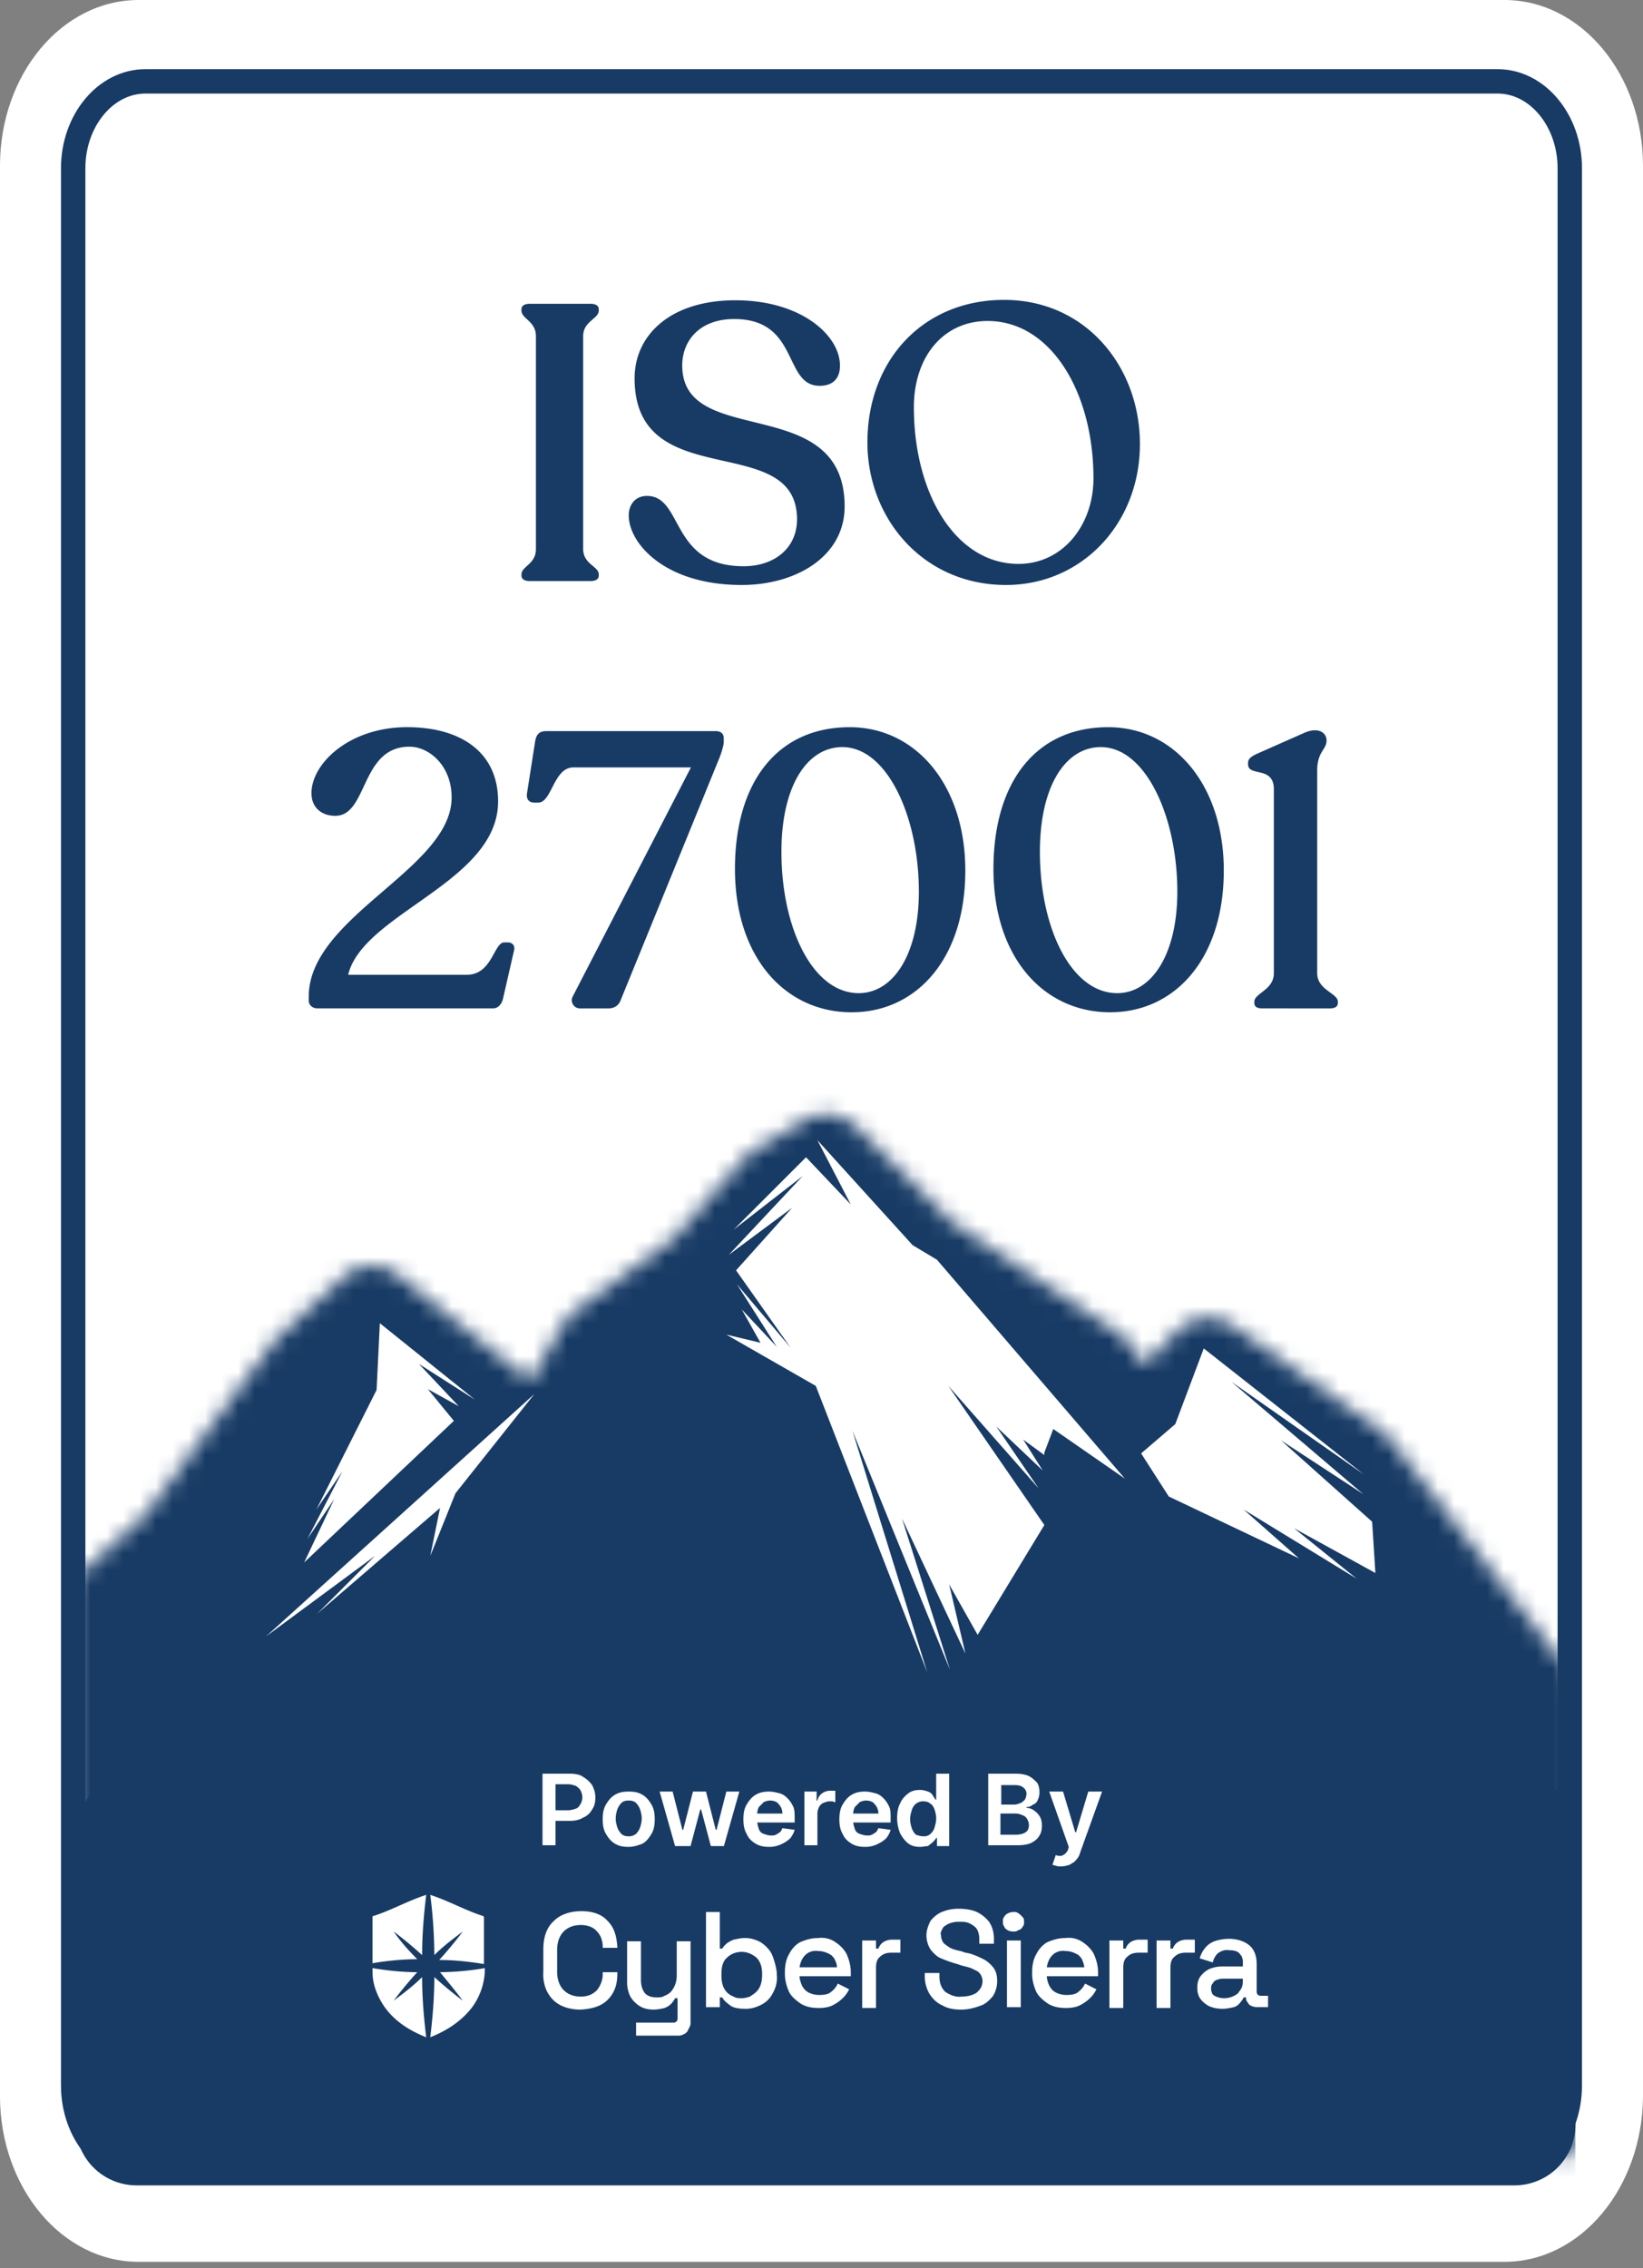 <svg width="100" height="138" viewBox="0 0 100 138" fill="none" xmlns="http://www.w3.org/2000/svg"><rect x="0" y="0" width="100" height="138" fill="#808080" stroke="none"/><path d="M91.563 137.625H8.436c-4.665 0-8.437-4.512-8.437-10.093V10.093C-.001 4.513 3.771 0 8.436 0h83.127C96.228 0 100 4.512 100 10.093v117.498c-.05 5.522-3.772 10.034-8.437 10.034Z" fill="#fff"/><path d="M4.454 126.893V10.237c0-2.91 1.975-5.286 4.394-5.286H91.15c2.42 0 4.394 2.376 4.394 5.286v116.656c0 2.911-1.975 5.286-4.394 5.286H8.848c-2.42-.059-4.394-2.375-4.394-5.286Z" stroke="#183B65" stroke-width="1.485" stroke-miterlimit="10"/><mask id="ISO27001" style="mask-type:luminance" maskUnits="userSpaceOnUse" x="4" y="67" width="92" height="65"><path d="M95.888 122.555v-19.146c0-.751-.248-1.502-.693-2.112L84.6 87.595a3.861 3.861 0 0 0-.644-.61l-8.91-6.288c-1.09-.751-2.476-.61-3.417.328l-1.98 2.018-.842-1.173a3.691 3.691 0 0 0-.742-.751l-10.149-6.757-5.742-5.725c-.892-.892-2.228-1.08-3.268-.423l-2.92 1.737c-.248.14-.496.328-.694.563l-4.307 4.88-5.89 4.317c-.347.235-.595.563-.842.939l-1.98 3.378-7.97-6.382c-1.04-.844-2.476-.797-3.466.141l-3.862 3.566c-.148.141-.247.282-.396.423L8.808 92.24 5.59 95.103c-.693.61-1.089 1.549-1.089 2.534v24.918c0 8.306 11.287-1.737 15.99 6.429l75.298 2.205" fill="#fff"/></mask><g mask="url(#ISO27001)"><path d="M91.532 161.41H8.957c-2.426 0-4.356-1.83-4.356-4.129V53.714c0-2.299 1.93-4.129 4.356-4.129h82.575c2.426 0 4.356 1.83 4.356 4.13V157.28c0 2.252-1.93 4.129-4.356 4.129Z" fill="#183B65"/></g><path d="m22.822 94.672-6.633 4.9L32.525 84.82l-4.802 6.04-1.534 3.812.594-2.92-7.476 6.435 3.515-3.515Zm2.673-11.683 2.426 2.574-1.881-1.04 1.584 1.931-9.11 8.614 1.832-3.861-1.633 2.426 2.128-4.11-1.584 2.327 3.664-7.277.198-4.06 5.792 4.654-3.416-2.178Zm46.038 3.663 1.733-4.604 9.753 7.673-8.07-5.643 8.02 6.831-5-3.267 5.545 4.95.198 3.12-4.95-2.724 3.811 3.07-6.881-4.208 3.366 2.97-7.92-3.762-1.684-2.624 2.08-1.782Zm-26.386-6.98 2.128 2.277-2.425-3.811 3.267 3.86-3.317-4.702 3.416-3.812-3.861 2.871 4.505-4.802-4.208 3.268 4.406-4.406 2.722 2.87-2.03-3.91 5.793 6.386 1.485.891L68.464 89.97l-4.357-3.02-.544 1.436v.149l-1.288-.941 1.189 1.881-2.822-2.673 2.574 3.762-5.495-6.237 5.842 8.465-4.06 6.683-1.733-3.07.99 4.209-3.86-8.218 2.92 9.208-5.94-14.555 4.554 14.703-6.782-17.425-5.446-3.12 2.08.496-1.14-2.03Z" fill="#fff"/><path d="M92.177 132.972H8.316a3.708 3.708 0 0 1-3.712-3.713v-17.624a3.708 3.708 0 0 1 3.712-3.713h83.862a3.708 3.708 0 0 1 3.713 3.713v17.624a3.708 3.708 0 0 1-3.713 3.713Z" fill="#183B65"/><path d="M33.019 112.328v-4.406h1.633c.347 0 .644.049.842.198.247.148.396.297.544.495.1.198.198.446.198.743s-.05.544-.198.742a1.073 1.073 0 0 1-.544.495c-.248.149-.495.198-.842.198h-1.089v-.643h.99c.198 0 .347-.05.495-.099.149-.05.198-.149.297-.297a.934.934 0 0 0 .1-.396.935.935 0 0 0-.1-.397c-.05-.099-.148-.198-.297-.297-.148-.049-.297-.099-.495-.099h-.742v3.713h-.792v.05Zm5.247.049c-.346 0-.594-.049-.841-.198-.248-.148-.396-.346-.545-.594-.149-.247-.198-.544-.198-.891 0-.346.05-.643.198-.891.148-.247.297-.445.544-.594.248-.149.496-.198.842-.198.347 0 .594.049.842.198.247.149.396.347.544.594.149.248.198.545.198.891 0 .347-.05.644-.198.891-.148.248-.297.446-.544.594-.248.099-.545.198-.842.198Zm0-.643c.198 0 .297-.05.446-.149.099-.099.198-.247.247-.396.05-.148.1-.346.1-.544 0-.198-.05-.396-.1-.545a1.082 1.082 0 0 0-.247-.396c-.1-.099-.248-.148-.446-.148s-.346.049-.445.148a1.082 1.082 0 0 0-.248.396 1.77 1.77 0 0 0-.099.545c0 .198.05.396.099.544.05.149.148.297.248.396.099.099.247.149.445.149Zm2.822.594-.94-3.317h.791l.594 2.327h.05l.594-2.327h.792l.594 2.327h.05l.594-2.327h.792l-.94 3.317h-.793l-.594-2.228h-.05l-.593 2.228h-.941Zm5.743.049c-.347 0-.595-.049-.842-.198-.248-.148-.446-.346-.545-.594-.148-.247-.198-.544-.198-.891 0-.346.05-.643.198-.891.149-.247.297-.445.545-.594.248-.149.495-.198.842-.198.198 0 .396.05.594.099.198.05.346.149.495.297.148.149.247.297.346.495.1.198.1.446.1.743v.247h-2.724v-.544h1.98a.93.93 0 0 0-.098-.396 1.329 1.329 0 0 0-.248-.297.925.925 0 0 0-.396-.099.925.925 0 0 0-.396.099l-.297.297a.93.93 0 0 0-.099.396v.445c0 .198.05.347.099.495.05.149.149.248.297.297.148.05.297.099.445.099.1 0 .199 0 .298-.049.099-.05.148-.099.247-.149.05-.049.1-.148.149-.247l.742.099c-.05.198-.148.346-.247.495a1.786 1.786 0 0 1-.495.346 1.691 1.691 0 0 1-.792.198Zm2.128-.049v-3.317h.743v.545h.05a.722.722 0 0 1 .296-.446.837.837 0 0 1 .495-.149h.297v.694c-.049 0-.099 0-.148-.05h-.198c-.149 0-.248.05-.396.099a.6.6 0 0 0-.248.248.93.93 0 0 0-.099.396v1.93h-.792v.05Zm3.713.049c-.346 0-.594-.049-.841-.198-.248-.148-.446-.346-.545-.594-.148-.247-.198-.544-.198-.891 0-.346.05-.643.198-.891.149-.247.297-.445.545-.594.247-.149.495-.198.841-.198.198 0 .396.05.594.099.198.05.347.149.495.297.149.149.248.297.347.495.099.198.099.446.099.743v.247h-2.723v-.544h1.98a.93.93 0 0 0-.099-.396 1.322 1.322 0 0 0-.247-.297.925.925 0 0 0-.396-.099.926.926 0 0 0-.396.099l-.297.297a.93.93 0 0 0-.1.396v.445c0 .198.05.347.1.495.05.149.148.248.297.297.148.05.297.099.445.099.1 0 .198 0 .297-.049.1-.05.149-.099.248-.149.05-.049.099-.148.148-.247l.743.099c-.05.198-.149.346-.248.495a1.787 1.787 0 0 1-.495.346 1.692 1.692 0 0 1-.792.198Zm3.317 0c-.247 0-.495-.049-.693-.198-.198-.148-.347-.346-.495-.594a2.412 2.412 0 0 1-.198-.94c0-.347.05-.693.198-.941.099-.247.297-.445.495-.594.198-.149.446-.198.693-.198.198 0 .347.049.495.099a.51.51 0 0 1 .297.248c.05.099.149.198.149.247h.05v-1.584h.791v4.406h-.742v-.495h-.05c-.05.099-.099.148-.198.247s-.198.149-.297.248c-.148 0-.297.049-.495.049Zm.248-.643c.148 0 .297-.05.396-.149.099-.099.198-.198.247-.396.05-.148.1-.346.1-.544 0-.198-.05-.396-.1-.545-.05-.148-.148-.297-.247-.346-.1-.099-.248-.149-.446-.149s-.297.05-.445.149a.778.778 0 0 0-.248.396c-.05.148-.1.346-.1.544 0 .198.05.396.1.545.05.148.148.297.248.396.148.049.297.099.495.099Zm3.91.594v-4.406h1.684c.297 0 .594.049.792.148.198.099.346.248.495.396.099.149.148.347.148.594 0 .199-.05.347-.099.446a.444.444 0 0 1-.297.297.563.563 0 0 1-.396.149v.049a.8.8 0 0 1 .446.149c.148.099.247.198.346.346.1.149.149.347.149.594 0 .248-.05.446-.149.594-.099.198-.297.347-.495.446-.198.099-.495.148-.841.148h-1.782v.05Zm.793-.693h.841c.297 0 .495-.05.644-.149.148-.099.198-.247.198-.445a.71.71 0 0 0-.1-.347.505.505 0 0 0-.296-.247.982.982 0 0 0-.446-.099h-.89v1.287h.049Zm0-1.832h.792c.148 0 .247-.049.396-.099a1.04 1.04 0 0 0 .247-.198.714.714 0 0 0 .1-.346.451.451 0 0 0-.199-.397c-.099-.099-.297-.148-.544-.148h-.792v1.188Zm3.613 3.762c-.099 0-.198 0-.297-.049-.099 0-.148-.05-.198-.05l.198-.594c.1.05.198.05.297.05.1 0 .149-.05.248-.099.05-.05.148-.149.198-.248l.05-.198-1.189-3.366h.842l.743 2.475h.049l.743-2.475h.841l-1.336 3.713a.954.954 0 0 1-.248.445c-.099.149-.247.198-.396.297-.148.05-.347.099-.545.099Zm-29.206 8.713c-.693 0-1.287-.198-1.683-.594-.396-.396-.644-.99-.594-1.733v-1.336c0-.743.198-1.337.643-1.733.396-.396.99-.594 1.684-.594.693 0 1.237.198 1.584.594.396.396.544.891.594 1.584v.05h-.891v-.05c0-.346-.1-.693-.347-.94-.198-.248-.545-.396-.99-.396-.446 0-.792.148-1.04.396-.247.247-.396.643-.396 1.089v1.386c0 .446.149.842.396 1.089.248.248.594.396 1.04.396.445 0 .743-.148.99-.396.198-.247.347-.594.347-.941v-.148h.89v.099c0 .693-.197 1.188-.593 1.584-.396.396-.94.545-1.634.594Zm3.367 1.534v-.742h2.277c.148 0 .247-.099.247-.248v-1.237h-.148a1.5 1.5 0 0 1-.248.346 1.085 1.085 0 0 1-.396.248 2.927 2.927 0 0 1-.643.099c-.297 0-.594-.05-.842-.198a1.715 1.715 0 0 1-.594-.594 1.948 1.948 0 0 1-.198-.892v-2.475h.842v2.376c0 .347.098.594.247.792.198.199.446.248.743.248.148 0 .297 0 .445-.099.149-.05.297-.149.396-.248.198-.247.347-.544.347-.99v-2.079h.841v4.901c0 .099 0 .198-.05.297l-.148.297c-.099.099-.148.149-.297.198-.099.05-.198.05-.297.05h-2.524v-.05Zm8.266-4.9c-.149-.297-.396-.544-.693-.742-.297-.149-.594-.248-.941-.248-.247 0-.446.05-.693.099a2.03 2.03 0 0 0-.446.248c-.099.099-.198.198-.247.297h-.149v-2.228h-.841v5.792h.841v-.594h.149c.099.198.297.346.495.495.198.149.544.198.94.198.347 0 .644-.099.941-.247.297-.149.545-.397.693-.694.198-.346.297-.742.248-1.138v-.149a4.471 4.471 0 0 0-.297-1.089Zm-.594 1.238c0 .445-.1.792-.347 1.039-.099.099-.248.198-.396.297-.148.05-.346.099-.495.099-.149 0-.347 0-.495-.099a1.07 1.07 0 0 1-.396-.247c-.248-.248-.347-.594-.347-1.04v-.099c0-.445.1-.792.347-.99.247-.247.594-.346.891-.346.346 0 .644.148.891.346.248.248.347.594.347.99v.05Zm5.396-.149c0-.396-.099-.743-.247-1.089-.149-.297-.396-.545-.693-.743a1.49 1.49 0 0 0-1.04-.247c-.396 0-.742.099-1.089.247-.297.149-.544.446-.693.743-.198.346-.248.742-.248 1.089v.099c0 .396.1.743.248 1.089.148.297.445.545.743.743.346.198.693.247 1.089.247.297 0 .643-.049.89-.198a2.31 2.31 0 0 0 .595-.445c.148-.149.247-.297.346-.495l-.693-.347a1.253 1.253 0 0 1-.396.495c-.148.149-.396.198-.742.198-.297 0-.644-.099-.842-.297a1.074 1.074 0 0 1-.247-.396c-.05-.148-.1-.297-.1-.445h3.12v-.248Zm-3.118-.297c.049-.297.148-.545.346-.743a.912.912 0 0 1 .792-.247c.297 0 .545.099.792.247.1.099.198.198.248.347a.93.93 0 0 1 .099.396h-2.278Zm3.812 2.426v-4.059h.841v.495h.149a.772.772 0 0 1 .297-.396.998.998 0 0 1 .544-.149h.495v.793h-.544c-.248 0-.495.049-.693.247-.198.149-.248.396-.248.693v2.426h-.841v-.05Zm6.038.148c-.396 0-.792-.049-1.139-.247-.346-.149-.594-.396-.792-.693a2.12 2.12 0 0 1-.297-1.089v-.198h.891v.198c0 .396.1.693.347.94.297.198.643.347.99.297.396 0 .742-.099.94-.247.1-.099.199-.198.248-.297a.934.934 0 0 0 .099-.396.8.8 0 0 0-.148-.446c-.1-.148-.248-.198-.446-.297-.198-.099-.446-.148-.644-.198l-.297-.099a7.789 7.789 0 0 1-.99-.347c-.247-.099-.445-.297-.643-.544a1.672 1.672 0 0 1-.248-.842c0-.297.1-.594.248-.891.198-.247.445-.445.693-.544a2.577 2.577 0 0 1 1.04-.198c.346 0 .742.049 1.089.198.297.148.544.346.742.594.198.297.297.643.297 1.039v.297h-.891v-.297c0-.198-.05-.445-.148-.594-.1-.148-.248-.247-.446-.346-.198-.099-.396-.099-.644-.099-.346 0-.643.099-.841.247-.1.05-.149.149-.198.248-.05.099-.1.198-.05.346a.8.8 0 0 0 .149.446c.099.099.247.198.396.297.198.099.396.148.643.198l.297.099c.347.049.694.198.99.346.248.1.496.298.694.545.198.248.247.545.247.842 0 .346-.099.643-.247.891-.198.247-.446.495-.743.594-.396.148-.792.247-1.188.247Zm2.774-4.207v4.059h.841v-4.059h-.841Zm.841-1.535a.684.684 0 0 0-.198-.149c-.05-.049-.148-.049-.247-.049a.798.798 0 0 0-.446.148c-.05.05-.099.099-.148.198-.05.05-.05.149-.05.248s0 .148.05.247c.049.05.05.149.148.198.1.1.248.149.446.149.099 0 .148 0 .247-.049.05-.05.149-.05.198-.1a.676.676 0 0 0 .149-.198c.05-.049.05-.148.05-.247s0-.149-.05-.248l-.149-.148Zm4.702 3.465c0-.396-.099-.743-.247-1.089-.149-.297-.396-.545-.693-.743a1.49 1.49 0 0 0-1.04-.247c-.396 0-.743.099-1.09.247-.296.149-.544.446-.692.743-.198.346-.248.742-.248 1.089v.099c0 .396.1.743.248 1.089.148.297.445.545.742.743.347.198.693.247 1.09.247.297 0 .643-.049.89-.198a2.31 2.31 0 0 0 .595-.445c.148-.149.247-.297.346-.495l-.693-.347a1.253 1.253 0 0 1-.396.495c-.148.149-.396.198-.742.198-.297 0-.644-.099-.842-.297a1.074 1.074 0 0 1-.248-.396 1.428 1.428 0 0 1-.099-.445h3.12v-.248Zm-3.119-.297c.05-.297.149-.545.347-.743a.912.912 0 0 1 .792-.247c.297 0 .545.099.792.247.1.099.198.198.248.347.05.148.099.247.099.396h-2.278Zm3.812 2.426v-4.059h.842v.495h.148a.772.772 0 0 1 .298-.396.998.998 0 0 1 .544-.149h.495v.793h-.544c-.248 0-.495.049-.693.247-.199.149-.248.396-.248.693v2.426h-.842v-.05Zm2.871 0v-4.059h.842v.495h.149a.772.772 0 0 1 .297-.396.999.999 0 0 1 .544-.149h.495v.793h-.544c-.248 0-.495.049-.693.247-.198.149-.248.396-.248.693v2.426h-.841v-.05Zm6.339-.694c-.149 0-.248-.099-.248-.247v-1.684c0-.495-.148-.891-.446-1.138-.297-.248-.742-.396-1.237-.396-.297 0-.594.049-.891.148a1.352 1.352 0 0 0-.594.446 1.673 1.673 0 0 0-.297.594l.792.247c.05-.198.148-.396.297-.544.198-.149.445-.248.693-.198.297 0 .495.049.643.198.05.099.149.148.149.247.05.099.05.198.05.297v.248h-1.238a2.05 2.05 0 0 0-.792.148 1.548 1.548 0 0 0-.545.446c-.148.198-.198.445-.198.693 0 .248.05.495.198.693.149.198.347.347.545.446.247.099.495.148.792.148.247 0 .445-.049.693-.099a.765.765 0 0 0 .396-.297c.099-.099.148-.198.198-.297h.148c0 .099 0 .149.05.248.05.049.099.148.148.198a.836.836 0 0 0 .495.148h.644v-.693h-.445Zm-1.09-.99c0 .148 0 .297-.05.446-.049.148-.148.247-.247.396a1.344 1.344 0 0 1-.841.297c-.198 0-.396-.05-.594-.149-.05-.049-.149-.099-.149-.198a.445.445 0 0 1-.05-.247c0-.099 0-.149.05-.248.05-.049.1-.149.149-.198a.998.998 0 0 1 .544-.149h1.188v.05Zm-46.189-3.713v-.099l-.05-.049c-1.089-.347-2.128-.941-3.217-1.287a29.69 29.69 0 0 1 .247 3.663c.545-.544 1.139-.99 1.733-1.435a24.08 24.08 0 0 1-1.436 1.732c.891 0 1.832.099 2.723.248v-2.773Zm-1.287 5.001a24.39 24.39 0 0 1-1.733-1.436c0 1.238-.099 2.426-.247 3.663.99-.396 1.831-.94 2.475-1.732a3.978 3.978 0 0 0 .842-2.228v-.248a16.82 16.82 0 0 1-2.723.248c.445.544.94 1.138 1.386 1.733Zm-4.208-4.208c.594.445 1.188.94 1.733 1.435 0-1.237.099-2.426.247-3.663-1.089.346-2.129.94-3.218 1.287-.05 0-.05 0-.05.049v2.822a16.93 16.93 0 0 1 2.724-.247c-.495-.495-.99-1.04-1.436-1.683Zm0 4.208c.445-.595.94-1.189 1.436-1.733-.892 0-1.832-.099-2.723-.248v.248c0 .742.297 1.485.742 2.129.644.891 1.535 1.435 2.525 1.831-.148-1.237-.247-2.425-.247-3.663-.545.544-1.139.99-1.733 1.436Z" fill="#fff"/><path d="M31.739 35.024v-.072c0-.498.879-.617.879-1.544v-12.95c0-.927-.88-1.046-.88-1.569v-.071c0-.214.19-.333.5-.333h3.707c.309 0 .499.119.499.333v.071c0 .523-.95.642-.95 1.568v12.95c0 .928.95 1.047.95 1.546v.07c0 .215-.19.333-.5.333h-3.706c-.31 0-.5-.118-.5-.332Zm13.396.57c-4.681 0-6.867-2.543-6.867-4.23 0-.665.404-1.212 1.164-1.188 2.162.072 1.378 4.277 5.822 4.277 1.925 0 3.256-1.14 3.256-2.851 0-5.465-9.886-1.45-9.886-8.578 0-2.662 2.21-4.753 6.131-4.753 4.063 0 6.392 2.186 6.368 3.992 0 .737-.404 1.212-1.235 1.212-2.234 0-1.212-4.063-5.204-4.063-2.091 0-3.16 1.307-3.16 2.828 0 5.132 9.884 1.568 9.884 8.578 0 3.018-2.922 4.776-6.273 4.776Zm16.095 0c-5.037 0-8.435-4.04-8.435-8.673 0-5.014 3.398-8.674 8.316-8.674 4.99 0 8.27 4.088 8.27 8.769 0 4.847-3.54 8.578-8.15 8.578Zm.76-1.283c2.71 0 4.563-2.376 4.563-5.204 0-5.275-2.614-9.576-6.44-9.576-2.708 0-4.49 2.186-4.49 5.251 0 5.252 2.542 9.529 6.368 9.529ZM30.91 57.34c.261 0 .451.19.38.475l-.69 3.018c-.094.285-.284.522-.593.522H19.314c-.285 0-.523-.19-.523-.475v-.237c0-4.895 8.697-7.77 8.697-12.12 0-1.948-1.378-3.089-2.566-3.089-2.994 0-2.52 4.206-4.515 4.206-.832 0-1.45-.498-1.45-1.378 0-1.806 2.305-4.016 5.822-4.016 3.208 0 5.537 1.474 5.537 4.515 0 4.92-8.222 6.796-9.125 10.55h7.224c1.544 0 1.64-1.971 2.281-1.971h.214Zm12.64-12.855c.333 0 .5.166.5.428v.261c0 .143-.12.594-.286.998l-5.988 14.685c-.119.333-.404.5-.737.5h-1.71a.496.496 0 0 1-.476-.713l7.2-13.95h-7.152c-1.212 0-1.307 2.14-2.139 2.14h-.261c-.285 0-.476-.19-.428-.547l.499-3.184c.071-.404.238-.618.69-.618H43.55Zm8.288 17.11c-4.04 0-7.105-3.328-7.105-8.722 0-5.299 2.59-8.626 6.987-8.626 4.016 0 7.033 3.517 7.033 8.721 0 5.394-2.994 8.626-6.914 8.626Zm.428-1.165c2.068 0 3.66-2.305 3.66-6.179 0-4.538-1.925-8.792-4.658-8.792-2.138 0-3.707 2.353-3.707 6.369 0 4.68 1.925 8.602 4.705 8.602Zm15.304 1.164c-4.04 0-7.105-3.327-7.105-8.72 0-5.3 2.59-8.627 6.986-8.627 4.016 0 7.034 3.517 7.034 8.721 0 5.394-2.994 8.626-6.915 8.626Zm.428-1.164c2.067 0 3.659-2.305 3.659-6.179 0-4.538-1.925-8.792-4.657-8.792-2.14 0-3.707 2.353-3.707 6.369 0 4.68 1.924 8.602 4.705 8.602Zm8.821.926c-.333 0-.475-.118-.475-.332v-.072c0-.522 1.188-.712 1.188-1.734V48.026c0-1.45-1.569-.737-1.569-1.521v-.095c0-.238.19-.38.547-.547l2.9-1.283c.83-.356 1.33 0 1.33.475 0 .57-.57.666-.57 1.83v12.333c0 1.022 1.259 1.212 1.259 1.734v.072c0 .214-.166.332-.475.332H76.82Z" fill="#183B65"/></svg>